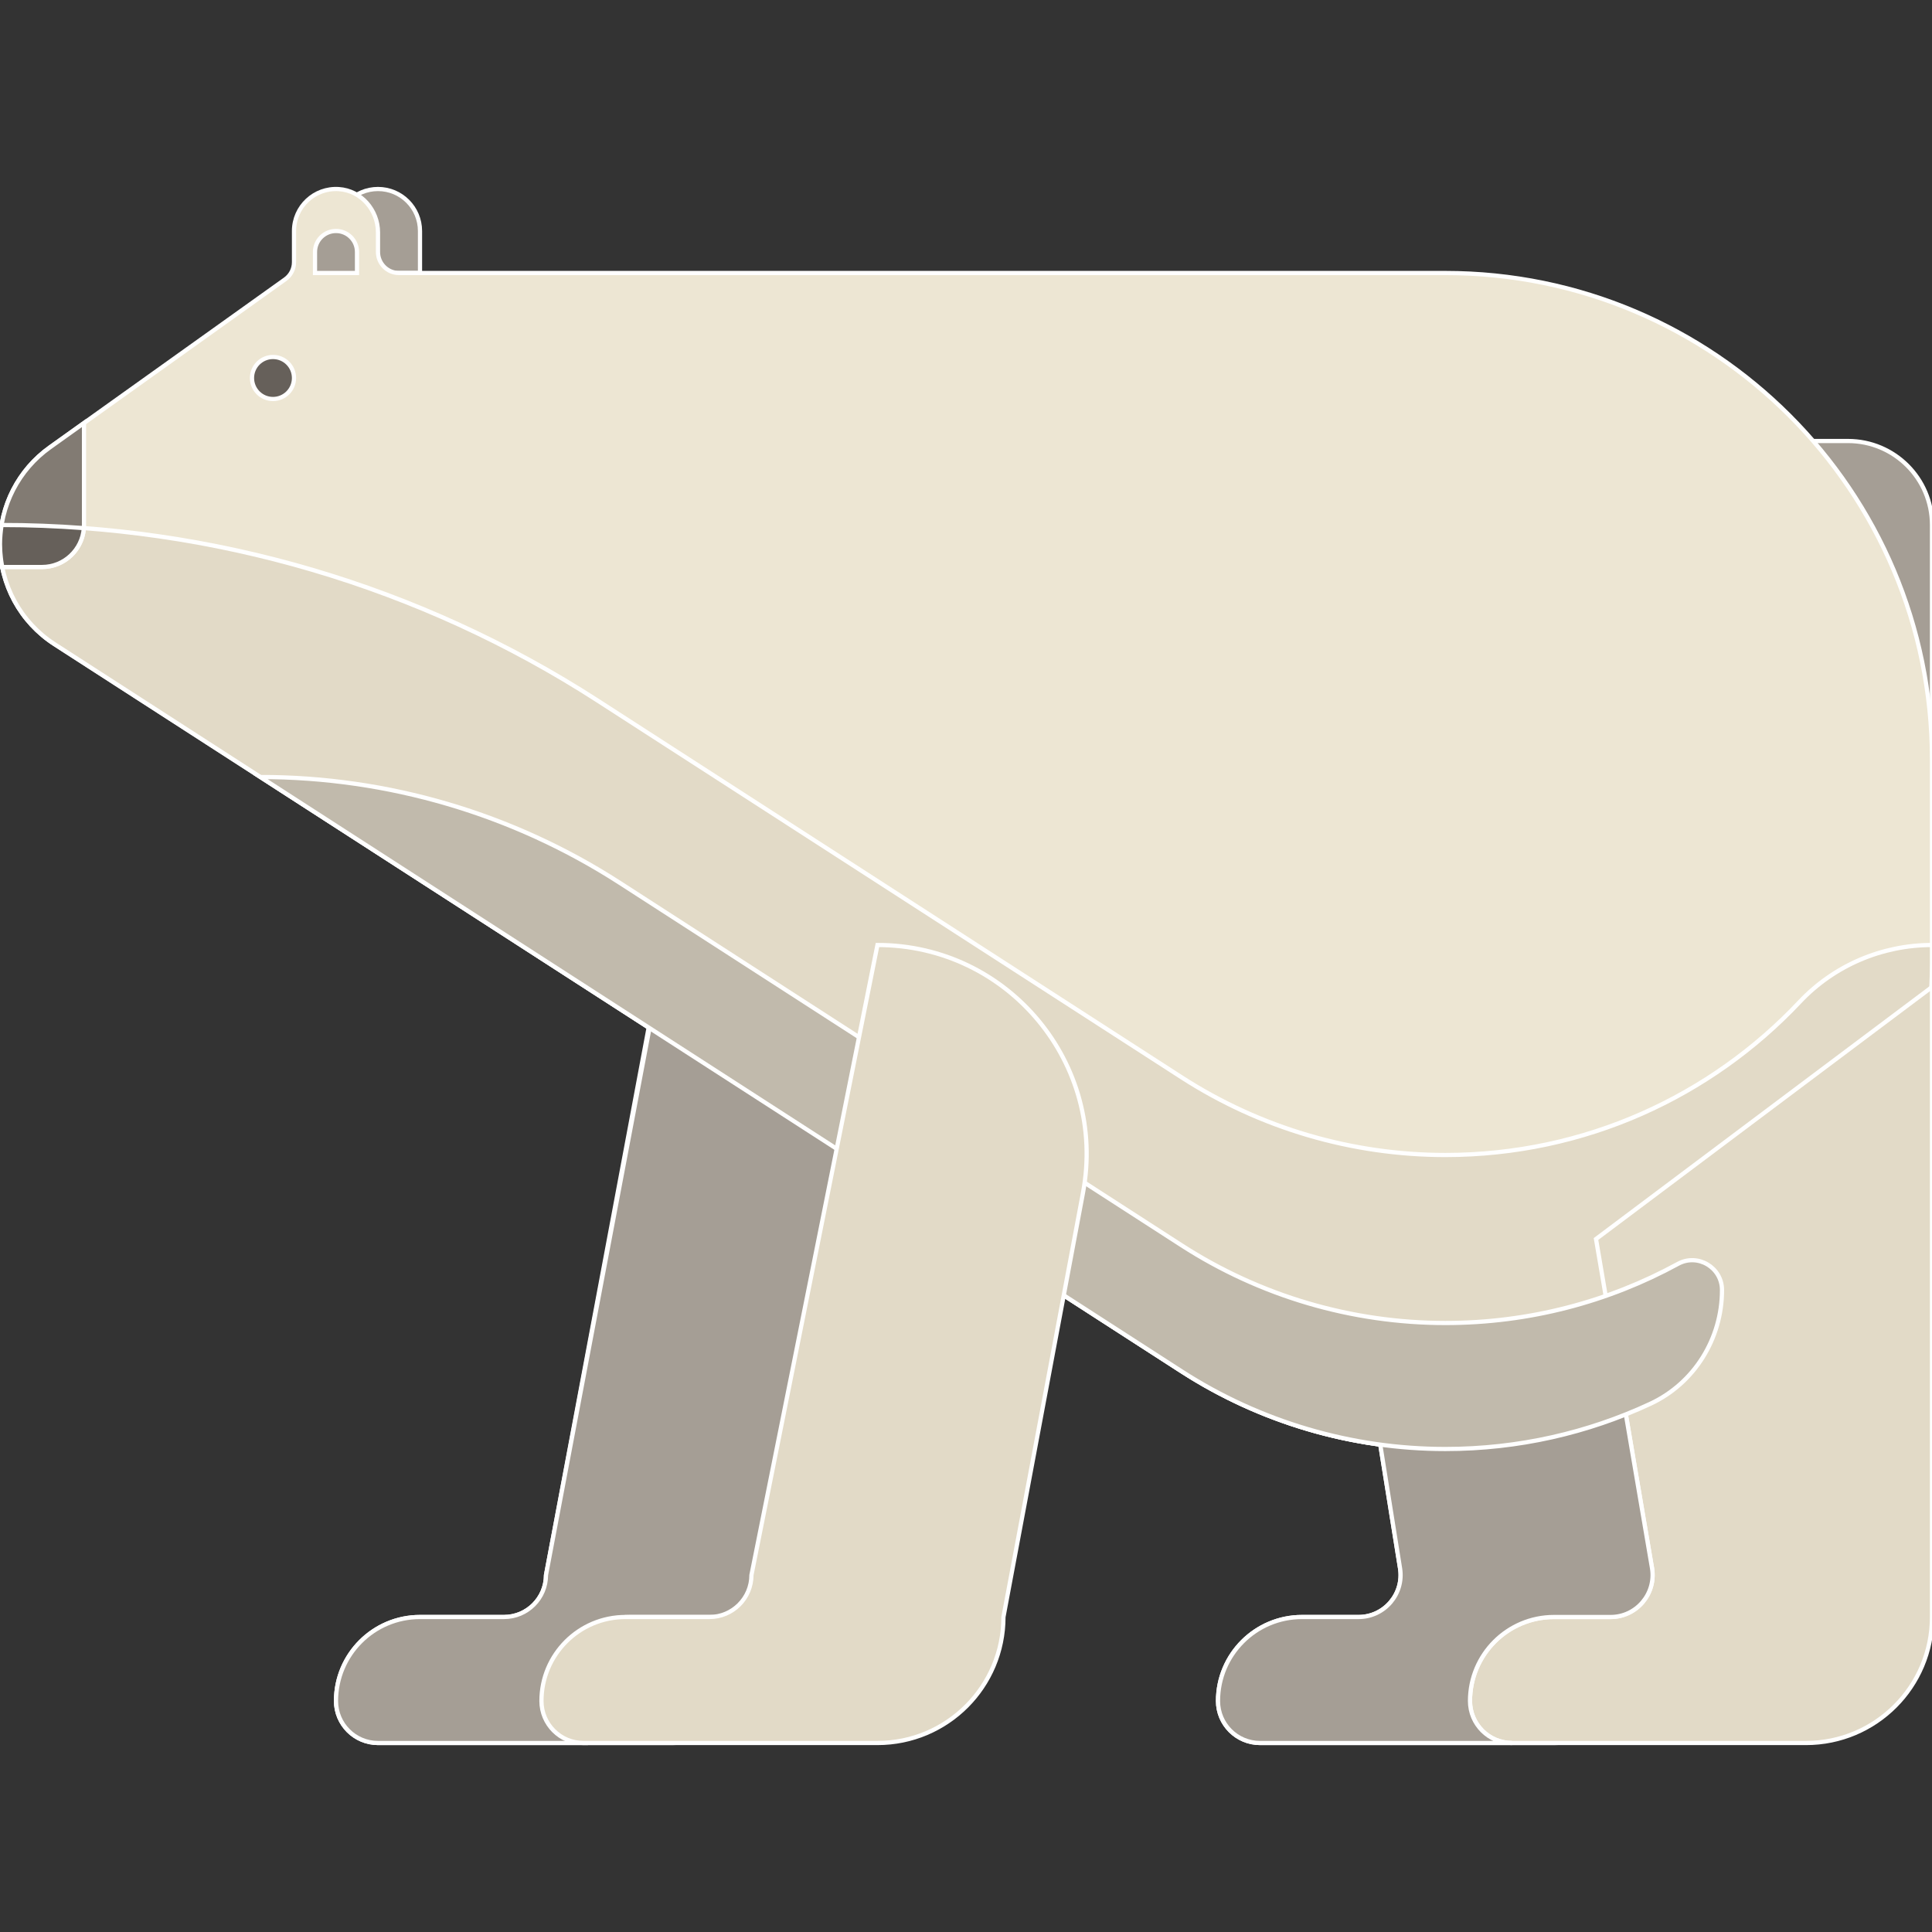 <!DOCTYPE svg PUBLIC "-//W3C//DTD SVG 1.1//EN" "http://www.w3.org/Graphics/SVG/1.1/DTD/svg11.dtd">
<!-- Uploaded to: SVG Repo, www.svgrepo.com, Transformed by: SVG Repo Mixer Tools -->
<svg height="800px" width="800px" version="1.1" id="Layer_1" xmlns="http://www.w3.org/2000/svg" xmlns:xlink="http://www.w3.org/1999/xlink" viewBox="0 0 460 460" xml:space="preserve" fill="white" stroke="white">
<rect x="0" y="0" width="460" height="460" fill="#333333" stroke="none"/>
<g id="SVGRepo_bgCarrier" stroke-width="0"/>
<g id="SVGRepo_tracerCarrier" stroke-linecap="round" stroke-linejoin="round"/>
<g id="SVGRepo_iconCarrier"> <g id="XMLID_2502_"> <path id="XMLID_1830_" style="fill:#A59E95;" d="M100,65H80V55c0-5.523,4.477-10,10-10s10,4.477,10,10V65z"/> <path id="XMLID_1828_" style="fill:#A59E95;" d="M460,125v60h-20h-40h-20v-20v-60h60C451.046,105,460,113.954,460,125z"/> <path id="XMLID_1422_" style="fill:#EDE6D3;" d="M460,180.867v48.266c0,43.733-24.233,81.802-60,101.526V385 c0,16.569-13.431,30-30,30h-30h-40c-5.523,0-10-4.477-10-10c0-11.046,8.954-20,20-20h13.473c6.153,0,10.846-5.504,9.874-11.58 l-4.716-29.476c-16.798-2.268-32.963-8.19-47.313-17.448l-72.211-46.588L190,385c0,16.569-13.431,30-30,30h-30H90 c-5.523,0-10-4.477-10-10c0-11.046,8.954-20,20-20h13.473H120c5.523,0,10-4.477,10-10l24.442-130.36L12.965,153.364 C4.883,148.15,0,139.189,0,129.572l0,0c0-9.144,4.416-17.725,11.857-23.041l56.049-40.035C69.22,65.557,70,64.042,70,62.427V55 c0-5.743,4.842-10.355,10.666-9.978C85.981,45.366,90,50.016,90,55.343V60c0,2.761,2.239,5,5,5h249.133 C408.125,65,460,116.875,460,180.867z"/> <path id="XMLID_996_" style="fill:#E2DAC7;" d="M460,225v4.133C460,293.125,408.125,345,344.133,345l0,0 c-22.282,0-44.091-6.425-62.815-18.504L12.965,153.364C4.883,148.15,0,139.189,0,129.572l0,0c0-1.545,0.136-3.072,0.382-4.571l0,0 c50.343,0,99.618,14.516,141.92,41.808l139.016,89.688C300.042,268.575,321.851,275,344.133,275l0,0 c33.256,0,63.236-14.012,84.364-36.454C436.665,229.871,448.084,225,460,225z"/> <path id="XMLID_1816_" style="fill:#66605A;" d="M70,90c0,2.761-2.239,5-5,5s-5-2.239-5-5s2.239-5,5-5S70,87.239,70,90z"/> <path id="XMLID_2240_" style="fill:#827B73;" d="M20,100.714V125c0,5.523-4.477,10-10,10H0.528C0.182,133.229,0,131.413,0,129.572 l0,0c0-9.144,4.416-17.725,11.857-23.041L20,100.714z"/> <path id="XMLID_1819_" style="fill:#66605A;" d="M0.382,125c-0.113,0.688-0.196,1.384-0.26,2.082 c-0.009,0.107-0.021,0.213-0.029,0.32C0.036,128.122,0,128.844,0,129.572l0,0c0,0.538,0.021,1.073,0.051,1.607 c0.011,0.186,0.026,0.37,0.041,0.555c0.026,0.347,0.059,0.692,0.099,1.036c0.025,0.216,0.05,0.433,0.079,0.648 c0.046,0.335,0.101,0.667,0.159,0.999c0.034,0.194,0.062,0.39,0.1,0.583l0,0H10c5.273,0,9.583-4.085,9.963-9.261 C13.462,125.252,6.932,125,0.382,125L0.382,125z"/> <path id="XMLID_1533_" style="fill:#A59E95;" d="M85,60v5H75v-5c0-2.761,2.239-5,5-5S85,57.239,85,60z"/> <path id="XMLID_1011_" style="fill:#E2DAC7;" d="M460,235v150c0,16.569-13.431,30-30,30h-30h-40c-5.523,0-10-4.477-10-10l0,0 c0-11.046,8.954-20,20-20h13.473c6.153,0,10.846-5.504,9.874-11.58L380,295L460,235z"/> <path id="XMLID_1354_" style="fill:#A59E95;" d="M393.347,373.42c0.972,6.076-3.721,11.58-9.874,11.58H370 c-11.046,0-20,8.954-20,20c0,5.523,4.477,10,10,10h-20h-40c-5.523,0-10-4.477-10-10c0-11.046,8.954-20,20-20h13.473 c6.153,0,10.846-5.504,9.874-11.58L325.6,325h59.506L393.347,373.42z"/> <path id="XMLID_1065_" style="fill:#A59E95;" d="M202.11,260.988L180,375c0,5.523-4.477,10-10,10h-6.527H150 c-11.046,0-20,8.954-20,20c0,5.523,4.477,10,10,10h-10H90c-5.523,0-10-4.477-10-10c0-11.046,8.954-20,20-20h13.473H120 c5.523,0,10-4.477,10-10l27-142.667L202.11,260.988z"/> <path id="XMLID_1060_" style="fill:#C1BAAC;" d="M410,307.165L410,307.165c0,11.557-6.589,22.194-17.066,27.072 C378.105,341.142,361.572,345,344.133,345l0,0c-22.282,0-44.091-6.425-62.815-18.504L62,185c30.355,0,60.066,8.753,85.574,25.209 l133.745,86.287C300.042,308.575,321.851,315,344.133,315l0,0c20.064,0,38.932-5.106,55.385-14.083 C404.243,298.339,410,301.783,410,307.165z"/> <path id="XMLID_1000_" style="fill:#E2DAC7;" d="M257.859,283.972L238.917,385c0,16.569-13.431,30-30,30h-30h-40 c-5.523,0-10-4.477-10-10l0,0c0-11.046,8.954-20,20-20h13.473h6.527c5.523,0,10-4.477,10-10l30-150l0,0 C240.096,225,263.605,253.327,257.859,283.972z"/> </g> </g>
</svg>
